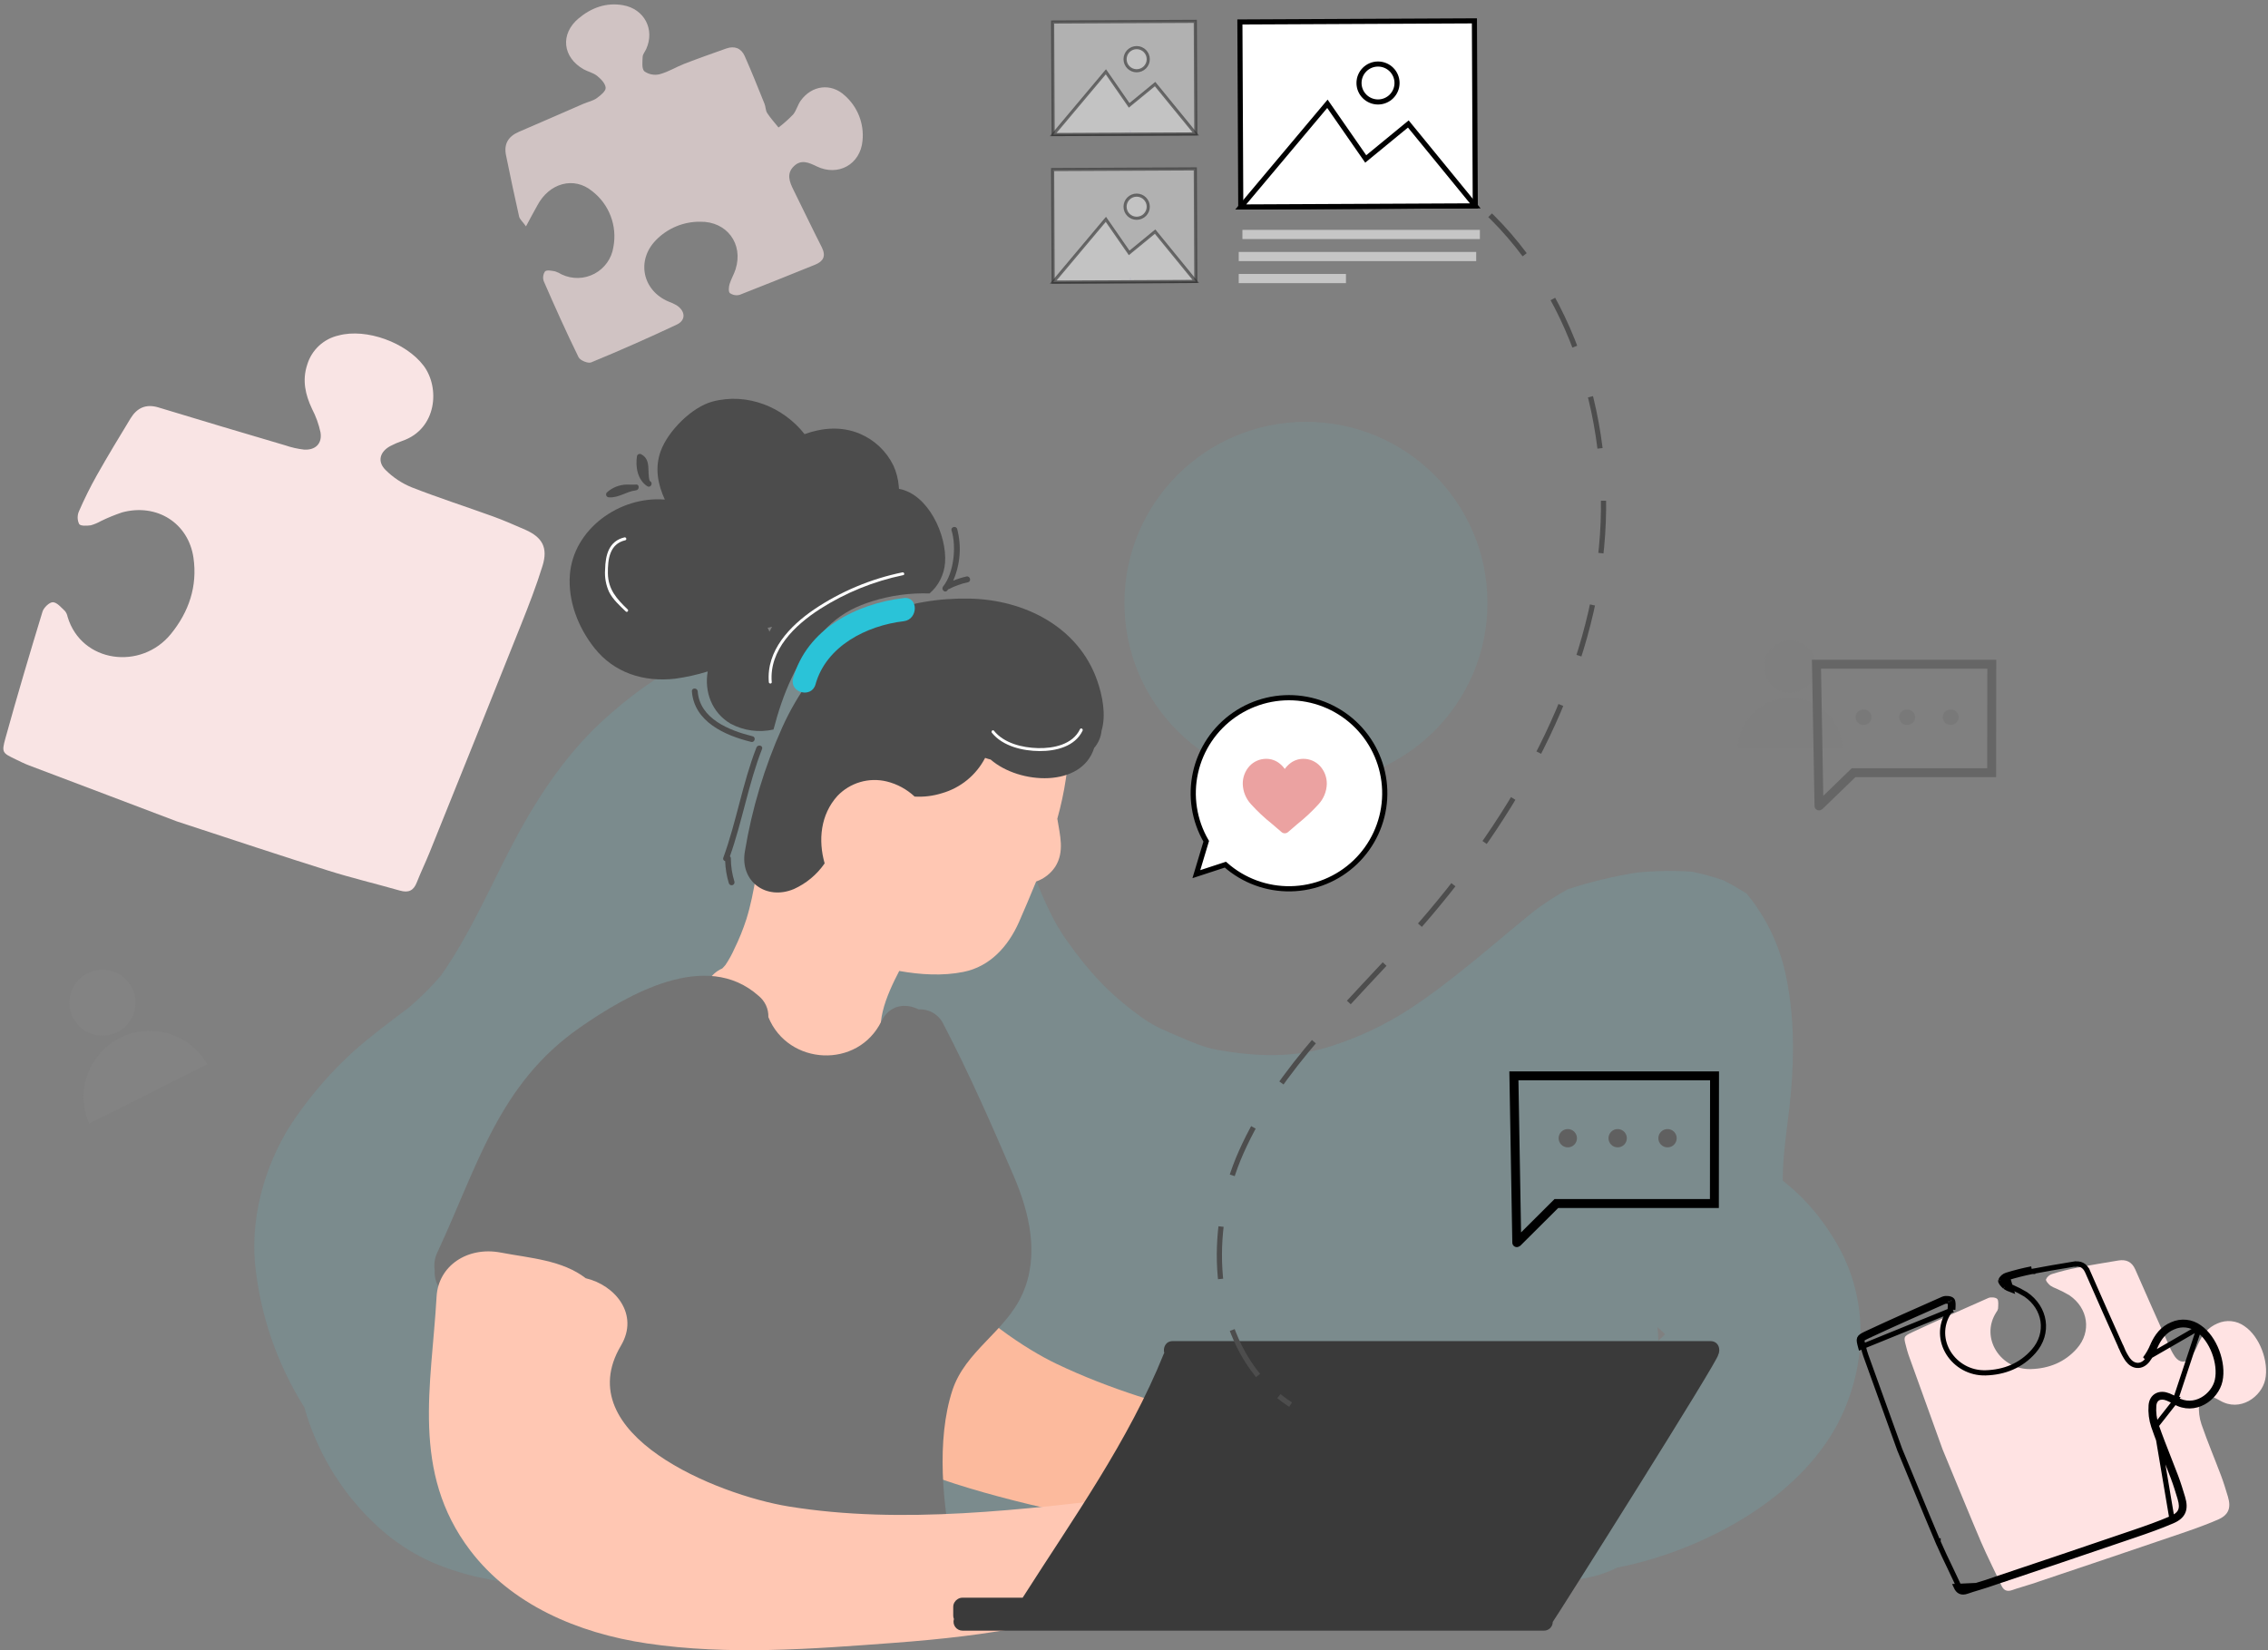 <svg width="437" height="318" viewBox="0 0 437 318" fill="none" xmlns="http://www.w3.org/2000/svg">
<rect x="0" y="0" width="437" height="318" fill="#808080" stroke="none"/>
<g clip-path="url(#clip0)">
<path opacity="0.66" d="M251.629 151.094C270.946 151.094 286.605 135.467 286.605 116.19C286.605 96.913 270.946 81.287 251.629 81.287C232.313 81.287 216.654 96.913 216.654 116.19C216.654 135.467 232.313 151.094 251.629 151.094Z" fill="#61CBDA" fill-opacity="0.15"/>
<path d="M345.395 229.081C344.763 228.523 344.12 228.026 343.494 227.496C343.494 221.916 344.573 216.236 345.06 210.756C345.753 202.983 345.691 195.238 344.02 187.565C342.779 181.911 340.209 176.632 336.521 172.164C335.084 171.266 333.614 170.417 332.104 169.647C330.104 168.962 328.063 168.403 325.992 167.973C322.467 167.745 318.929 167.801 315.413 168.141C310.901 168.858 306.453 169.931 302.11 171.349C299.887 172.573 297.75 173.948 295.714 175.462C287.695 181.94 280.029 188.938 271.384 194.579C266.746 197.56 261.736 199.92 256.483 201.599C249.214 203.937 241.905 203.619 234.524 202.297C231.88 201.828 229.632 200.796 227.143 199.741C224.756 198.731 222.581 197.849 220.478 196.393C214.042 191.867 210.033 187.571 205.47 181.131C202.345 176.723 200.376 171.511 198.408 166.528C197.176 163.366 196.24 160.097 195.612 156.763C195.299 155.122 195.053 153.515 194.796 151.919C191.145 146.669 187.432 141.473 182.802 136.97C174.308 128.701 163.556 122.786 151.489 122.702C137.873 122.607 125.711 130.062 115.999 138.996C108.467 145.932 102.78 154.877 98.106 163.939C93.929 172.075 90.233 180.501 84.96 187.989C83.061 190.227 80.978 192.3 78.731 194.189C75.085 196.934 71.422 199.657 68.011 202.698C64.011 206.354 60.421 210.433 57.303 214.863C51.533 222.887 48.234 233.595 49.134 243.511C50.114 253.35 53.368 262.828 58.64 271.2C60.961 279.445 65.394 286.945 71.501 292.962C74.599 296.059 78.189 298.623 82.125 300.551C88.756 303.62 94.829 304.664 102.104 305.523C113.387 306.862 124.789 306.226 136.095 305.523C148.084 304.77 159.943 304.329 171.954 304.541C185.201 304.775 198.436 305.194 211.655 305.562C242.006 306.405 272.413 306.957 302.703 304.446C305.815 304.265 308.858 303.458 311.65 302.074C312.818 301.846 313.981 301.595 315.128 301.304C330.382 297.476 347.889 287.7 354.828 272.874C360.146 261.529 359.861 248.455 352.782 237.803C350.74 234.565 348.254 231.63 345.395 229.081ZM319.528 258.377C319.528 257.499 319.472 256.623 319.361 255.748C319.864 256.189 320.345 256.641 320.82 257.11C320.401 257.54 319.97 257.964 319.528 258.377Z" fill="#61CBDA" fill-opacity="0.15"/>
<path d="M149.878 205.087C151.869 199.467 158.322 197.42 164.137 200.388C169.253 203.005 175.108 205.087 178.463 209.718C183.495 212.547 186.47 219.277 181.326 224.081C166.754 237.686 191.083 256.876 203.653 262.857C223.671 272.399 247.005 276.06 268.672 279.743C278.503 281.417 277.541 295.306 268.796 296.891C251.238 300.066 233.322 297.482 215.703 293.749C200.27 290.462 184.474 287.187 170.075 280.585C157.673 274.899 147.032 266.016 142.369 253.846C135.597 236.106 144.169 221.196 149.878 205.087Z" fill="#FCBA9D"/>
<path d="M174.347 121.592C157.108 126.056 150.454 145.307 147.105 160.775C145.936 166.177 145.472 171.807 143.828 177.086C143.191 179.065 142.41 180.995 141.491 182.861C141.01 183.943 140.435 184.981 139.774 185.964C139.657 186.137 139.349 186.421 139.165 186.628C136.928 187.582 135.172 190.138 136.213 192.961C136.396 193.641 136.717 194.275 137.157 194.825C142.19 203.441 153.222 206.895 162.549 208.373C163.017 208.448 163.492 208.461 163.964 208.412C167.76 211.063 173.934 206.822 170.881 202.302C168.04 198.089 170.808 191.839 173.263 187.108C177.345 187.833 181.617 188.095 185.609 187.297C190.781 186.271 194.259 182.348 196.322 177.722C197.441 175.166 198.559 172.538 199.644 169.871C201.15 169.35 202.443 168.35 203.323 167.025C205.168 164.112 204.218 160.92 203.726 157.767C205.146 152.709 205.929 147.495 206.058 142.244C206.058 142.149 206.058 142.054 206.058 141.965C206.06 141.939 206.06 141.912 206.058 141.886C207.461 124.845 188.343 117.959 174.347 121.592Z" fill="#FFC7B3"/>
<path d="M158.333 121.993L158.596 121.725C160.61 119.467 163.129 117.714 165.949 116.609C166.636 116.33 167.335 116.09 168.046 115.866C171.62 114.744 175.36 114.234 179.106 114.36C180.842 112.864 181.915 110.744 182.092 108.462C182.494 103.06 178.804 95.203 173.218 94.204C173.218 94.031 173.184 93.858 173.173 93.686C173.063 92.312 172.715 90.967 172.144 89.712C170.798 86.948 168.491 84.767 165.652 83.574C162.18 82.112 158.456 82.414 155.028 83.658C150.963 78.485 144.03 75.578 137.258 77.392C133.299 78.452 128.708 83.067 127.311 86.911C126.125 90.164 126.751 93.34 128.099 96.269C119.343 95.555 110.452 102 109.803 110.777C109.429 115.838 111.386 120.894 114.534 124.873C118.325 129.666 124.039 131.479 130.09 130.788C132.216 130.494 134.314 130.028 136.363 129.393C135.676 133.299 137.169 137.355 140.781 139.465C143.31 140.814 146.242 141.21 149.04 140.581C150.807 133.818 153.435 127.172 158.333 121.993ZM147.916 120.972C148.202 120.93 148.484 120.865 148.76 120.777C148.581 121.089 148.413 121.413 148.262 121.737C148.162 121.474 148.042 121.218 147.905 120.972H147.916Z" fill="#4C4C4C"/>
<path d="M212.253 140.798C213.159 137.757 212.426 134.052 211.403 131.128C207.774 120.766 197.346 115.554 186.8 115.353C175.208 115.13 162.392 119.058 156.633 129.923C156.477 130.218 156.32 130.531 156.175 130.855C154.027 133.761 152.197 136.889 150.717 140.184C147.3 147.803 144.883 155.831 143.526 164.067C142.525 169.915 147.675 173.553 152.965 171.321C155.355 170.243 157.405 168.534 158.892 166.377C157.628 161.913 158.093 156.992 161.352 153.381C162.55 152.122 164.06 151.201 165.73 150.711C167.399 150.221 169.168 150.18 170.858 150.591C172.87 151.086 174.721 152.089 176.232 153.504C178.015 153.607 179.801 153.386 181.505 152.851C183.281 152.341 184.933 151.475 186.362 150.305C187.791 149.136 188.965 147.687 189.814 146.049C190.162 146.175 190.517 146.281 190.876 146.367C196.418 151.194 208.428 151.83 210.822 144.135C211.632 143.197 212.132 142.031 212.253 140.798Z" fill="#4C4C4C"/>
<path d="M174.135 115.247C164.959 116.324 155.459 121.234 152.825 130.693C152.048 133.483 156.365 134.649 157.136 131.876C159.194 124.493 166.966 120.554 174.135 119.711C176.959 119.371 176.992 114.901 174.135 115.247Z" fill="#2AC3D8"/>
<path d="M145.019 141.886C140.546 140.77 134.826 138.538 134.434 133.221C134.378 132.506 133.26 132.501 133.316 133.221C133.747 139.091 139.679 141.725 144.723 142.963C145.422 143.147 145.718 142.059 145.019 141.886Z" fill="#4C4C4C"/>
<path d="M186.224 111.09C185.348 111.285 184.492 111.556 183.663 111.899C185.031 108.757 185.301 105.247 184.429 101.933C184.217 101.246 183.137 101.542 183.35 102.229C184.312 105.326 183.797 110.431 181.717 113.015C181.275 113.573 182.058 114.365 182.511 113.802C182.573 113.724 182.634 113.634 182.69 113.556H182.752C183.941 112.936 185.208 112.48 186.52 112.2C187.225 112.016 186.923 110.939 186.224 111.09Z" fill="#4C4C4C"/>
<path d="M125.286 92.737C125.247 92.737 125.214 92.67 125.169 92.642C124.649 90.901 125.527 88.58 123.559 87.547C123.485 87.504 123.401 87.478 123.316 87.472C123.23 87.466 123.144 87.48 123.065 87.512C122.985 87.545 122.914 87.595 122.857 87.659C122.801 87.723 122.759 87.799 122.737 87.882C122.407 89.958 122.837 92.48 124.722 93.702C125.342 94.093 125.901 93.127 125.286 92.737Z" fill="#4C4C4C"/>
<path d="M122.547 93.373C122.105 93.423 121.026 93.373 120.774 93.373C119.354 93.402 117.992 93.941 116.938 94.891C116.861 94.969 116.809 95.068 116.788 95.176C116.768 95.284 116.779 95.395 116.822 95.496C116.864 95.598 116.935 95.684 117.027 95.745C117.118 95.806 117.225 95.839 117.335 95.839C119.248 95.968 120.69 94.695 122.547 94.489C123.229 94.405 123.24 93.289 122.547 93.373Z" fill="#4C4C4C"/>
<path d="M120.947 117.446C118.823 115.398 117.173 113.59 117.128 110.482C117.095 107.831 117.43 104.812 120.483 104.109C120.83 104.025 120.685 103.49 120.332 103.551C117.302 104.254 116.653 106.994 116.592 109.756C116.479 111.244 116.746 112.736 117.369 114.092C118.118 115.559 119.393 116.692 120.562 117.819C120.813 118.093 121.205 117.697 120.947 117.446Z" fill="white"/>
<path d="M173.883 110.297C167.791 111.544 162.004 113.972 156.851 117.446C152.177 120.637 147.631 125.375 148.139 131.452C148.167 131.803 148.727 131.809 148.699 131.452C148.179 125.207 153.172 120.476 157.986 117.362C162.89 114.227 168.327 112.014 174.029 110.833C174.381 110.783 174.236 110.225 173.883 110.297Z" fill="white"/>
<path d="M208.098 140.514C206.672 143.488 202.988 144.241 199.974 144.163C196.96 144.085 193.459 143.231 191.514 140.815C191.29 140.536 190.893 140.932 191.117 141.211C193.219 143.823 197.088 144.71 200.287 144.732C203.485 144.755 207.12 143.851 208.585 140.826C208.758 140.475 208.277 140.19 208.098 140.514Z" fill="white"/>
<path d="M145.752 144.046C143.062 150.954 141.905 158.325 139.366 165.284C139.338 165.35 139.325 165.421 139.329 165.493C139.333 165.564 139.352 165.634 139.387 165.697C139.421 165.759 139.469 165.814 139.528 165.855C139.586 165.897 139.653 165.925 139.724 165.937C139.774 167.377 140.011 168.804 140.429 170.183C140.468 170.326 140.562 170.447 140.691 170.521C140.82 170.594 140.973 170.613 141.116 170.574C141.259 170.535 141.381 170.44 141.454 170.311C141.528 170.183 141.547 170.03 141.508 169.887C141.061 168.441 140.829 166.937 140.82 165.423C140.823 165.346 140.808 165.27 140.777 165.199C140.746 165.129 140.7 165.066 140.641 165.016C143.04 158.219 144.208 151.066 146.831 144.33C147.088 143.672 146.031 143.382 145.752 144.046Z" fill="#4C4C4C"/>
<path d="M84.261 241.357C92.016 224.79 96.037 208.876 111.816 197.95C121.02 191.577 136.05 182.883 146.177 191.912C146.784 192.404 147.269 193.029 147.594 193.738C147.919 194.448 148.075 195.223 148.05 196.002C151.863 205.349 165.295 206.046 169.829 196.806C171.406 193.586 174.521 193.262 176.998 194.512C178.002 194.457 178.999 194.706 179.859 195.225C180.719 195.745 181.402 196.512 181.818 197.425C186.738 206.85 191.122 216.844 195.316 226.604C198.397 233.785 200.315 241.949 196.993 249.382C193.739 256.636 185.989 260.307 183.501 267.935C180.392 277.472 181.628 290.105 183.674 299.686C183.883 300.646 183.852 301.642 183.585 302.588C184.144 305.83 182.282 309.557 177.993 309.568C160.217 309.608 142.447 310.126 124.671 310.188C124.09 310.186 123.512 310.102 122.955 309.937C121.972 309.729 121.075 309.233 120.377 308.512C119.68 307.791 119.214 306.878 119.041 305.891C115.92 292.393 114.288 278.632 111.604 265.05C111.288 263.601 111.545 262.086 112.319 260.821C103.2 258.427 94.175 255.202 86.397 249.984C85.53 249.437 84.827 248.667 84.362 247.755C83.897 246.842 83.689 245.821 83.757 244.8C83.581 243.628 83.756 242.43 84.261 241.357Z" fill="#747474"/>
<path d="M84.121 249.873C84.451 243.924 90.07 240.152 96.49 241.374C102.137 242.451 108.321 242.808 112.867 246.324C118.493 247.635 123.234 253.265 119.644 259.308C109.473 276.445 138.203 288.063 151.958 290.3C173.855 293.866 197.284 290.858 219.114 288.342C229.028 287.198 232.003 300.802 224.051 304.764C208.087 312.721 190.16 315.249 172.195 316.588C156.476 317.76 140.361 319.016 124.705 316.7C111.207 314.702 98.497 309.156 90.596 298.765C79.111 283.638 83.159 266.925 84.121 249.873Z" fill="#FFC7B3"/>
<path d="M183.669 309.641C183.667 309.227 183.823 308.828 184.105 308.525C184.138 308.486 184.161 308.441 184.2 308.402L184.306 308.324C184.609 308.04 185.009 307.882 185.424 307.883H197.044C206.784 292.583 217.442 277.751 224.247 260.86C224.247 260.809 224.309 260.782 224.331 260.731C224.057 259.71 224.583 258.438 225.958 258.438H329.582C331.125 258.438 331.601 260.039 331.058 261.088C331.394 261.702 300.304 310.952 299.186 312.554C299.186 312.998 299.009 313.424 298.695 313.737C298.38 314.051 297.953 314.228 297.508 314.228H185.447C185.176 314.228 184.91 314.164 184.669 314.043C184.428 313.921 184.219 313.744 184.059 313.527C183.899 313.31 183.792 313.058 183.748 312.792C183.703 312.526 183.722 312.253 183.803 311.996C183.715 311.785 183.669 311.56 183.669 311.332V309.641Z" fill="#3A3A3A"/>
<path d="M248.671 270.681C247.888 270.173 247.132 269.626 246.407 269.04" stroke="#4D4D4D" stroke-miterlimit="10"/>
<path d="M242.403 265.062C233.238 253.857 232.998 235.889 239.121 222.095C246.39 205.661 260.285 193.262 272.24 179.825C290.374 159.441 304.99 134.861 308.328 107.809C311.437 82.626 303.296 55.222 284.195 38.794" stroke="#4D4D4D" stroke-miterlimit="10" stroke-dasharray="10.12 10.12"/>
<path d="M282.014 37.008C281.282 36.45 280.538 35.892 279.777 35.334" stroke="#4D4D4D" stroke-miterlimit="10"/>
<path d="M34.076 158.286C26.578 155.424 16.076 151.479 5.587 147.494C4.709 147.16 3.859 146.735 3.009 146.323C0.487 145.101 0.274 145.034 1.035 142.299C3.3 134.124 5.71 125.989 8.187 117.875C8.421 117.088 9.529 116.028 10.2 116.051C11.005 116.084 11.81 117.094 12.537 117.764C12.788 118.091 12.957 118.474 13.029 118.88C15.702 127.769 27.209 129.225 32.941 122.155C36.408 117.881 38.063 112.976 37.28 107.502C36.312 100.772 30.195 96.939 23.524 98.741C22.127 99.211 20.762 99.77 19.437 100.415C18.822 100.765 18.167 101.038 17.485 101.23C16.725 101.33 15.512 101.397 15.249 100.979C15.068 100.601 14.971 100.188 14.963 99.77C14.956 99.351 15.038 98.936 15.204 98.551C16.235 96.172 17.389 93.848 18.66 91.587C20.734 87.904 22.937 84.277 25.14 80.65C26.376 78.614 28.093 77.777 30.525 78.513C38.663 80.987 46.806 83.422 54.955 85.817C56.124 86.22 57.333 86.496 58.562 86.638C60.798 86.788 62.123 85.455 61.749 83.29C61.414 81.737 60.872 80.235 60.138 78.826C58.83 76.064 58.198 73.296 59.193 70.282C59.608 68.889 60.388 67.632 61.453 66.64C62.517 65.648 63.828 64.958 65.249 64.641C70.606 63.207 78.239 66.019 81.599 70.444C84.825 74.691 84.188 82.659 77.54 84.953C76.755 85.219 75.992 85.546 75.258 85.929C73.195 87.017 72.636 88.915 74.28 90.555C75.716 91.995 77.428 93.133 79.312 93.903C84.479 95.929 89.774 97.625 94.997 99.517C97.105 100.281 99.162 101.191 101.214 102.084C104.514 103.54 105.615 105.549 104.536 109.036C103.339 112.914 101.858 116.715 100.353 120.487C94.516 135.11 88.648 149.723 82.751 164.324C81.979 166.238 81.073 168.091 80.319 170.016C79.698 171.639 78.708 172.091 77.047 171.617C72.395 170.289 67.67 169.173 63.068 167.711C54.401 164.994 45.773 162.12 34.076 158.286Z" fill="#F9E4E4"/>
<path d="M374.298 279.302C372.57 274.514 370.155 267.818 367.745 261.116C367.544 260.558 367.398 259.967 367.247 259.387C366.794 257.668 366.738 257.54 368.366 256.77C373.258 254.482 378.19 252.305 383.139 250.118C383.619 249.912 384.592 250.006 384.855 250.336C385.118 250.665 385.017 251.547 384.989 252.172C384.939 252.431 384.821 252.674 384.648 252.875C381.456 257.835 385.504 263.985 391.297 263.828C394.797 263.728 397.856 262.5 400.182 259.855C403.039 256.613 402.363 252.077 398.734 249.61C397.931 249.13 397.098 248.701 396.24 248.327C395.816 248.176 395.412 247.973 395.038 247.724C394.674 247.395 394.143 246.843 394.227 246.536C394.335 246.292 394.494 246.074 394.694 245.897C394.894 245.72 395.129 245.587 395.384 245.509C396.963 245.022 398.566 244.617 400.187 244.298C402.832 243.779 405.499 243.344 408.161 242.903C409.66 242.657 410.772 243.143 411.421 244.622C413.583 249.562 415.771 254.491 417.986 259.409C418.28 260.14 418.655 260.836 419.104 261.485C419.954 262.629 421.145 262.718 422.051 261.63C422.659 260.829 423.158 259.951 423.532 259.018C424.327 257.244 425.406 255.799 427.273 255.029C428.117 254.65 429.046 254.502 429.966 254.6C430.886 254.698 431.763 255.038 432.507 255.587C435.42 257.579 437.21 262.422 436.46 265.865C435.739 269.18 431.618 272.165 427.765 269.905C427.312 269.637 426.839 269.404 426.351 269.208C424.97 268.65 423.823 269.18 423.706 270.647C423.608 271.94 423.77 273.24 424.181 274.47C425.339 277.818 426.703 281.049 427.95 284.346C428.448 285.674 428.867 287.042 429.275 288.403C429.935 290.596 429.42 291.958 427.284 292.867C424.914 293.894 422.464 294.748 420.015 295.585C410.524 298.821 401.019 302.033 391.498 305.222C390.251 305.64 388.976 305.964 387.741 306.405C386.695 306.773 386.063 306.488 385.61 305.489C384.33 302.699 382.921 299.96 381.696 297.119C379.454 291.857 377.29 286.506 374.298 279.302Z" fill="#FFE3E3"/>
<path d="M385.972 246.119C386.172 245.942 386.408 245.81 386.663 245.731M385.972 246.119C385.773 246.297 385.613 246.514 385.505 246.758M385.972 246.119L386.304 246.494C386.188 246.596 386.091 246.718 386.016 246.853M385.972 246.119L386.304 246.494C386.45 246.364 386.623 246.267 386.81 246.209L386.81 246.209C388.372 245.727 389.958 245.327 391.562 245.011M386.663 245.731L387.518 248.549C387.094 248.398 386.691 248.196 386.316 247.947M386.663 245.731C388.242 245.244 389.845 244.84 391.466 244.521M386.663 245.731L391.466 244.521M385.505 246.758C385.421 247.065 385.953 247.618 386.316 247.947M385.505 246.758L385.988 246.89C386 246.845 385.997 246.814 385.995 246.803M385.505 246.758L385.962 246.961C385.979 246.924 385.997 246.888 386.016 246.853M386.316 247.947L386.652 247.576C386.643 247.568 386.633 247.559 386.624 247.551M386.316 247.947L386.593 247.531C386.603 247.537 386.614 247.544 386.624 247.551M386.624 247.551C386.956 247.768 387.312 247.945 387.686 248.078L387.702 248.084L387.718 248.091C388.596 248.474 389.448 248.912 390.269 249.404L390.281 249.411L390.293 249.419C394.157 252.045 394.903 256.928 391.836 260.408M386.624 247.551C386.458 247.399 386.273 247.212 386.139 247.039C386.08 246.962 386.04 246.899 386.016 246.853M386.016 246.853C386.011 246.844 386.007 246.835 386.004 246.827C385.999 246.815 385.996 246.808 385.995 246.803M391.562 245.011C394.016 244.53 396.49 244.12 398.97 243.71C399.154 243.68 399.337 243.649 399.521 243.619M391.562 245.011L391.466 244.521M391.562 245.011C391.562 245.011 391.563 245.011 391.563 245.011L391.466 244.521M399.521 243.619C400.201 243.508 400.739 243.571 401.163 243.785C401.583 243.996 401.952 244.386 402.242 245.045M399.521 243.619C399.521 243.619 399.521 243.619 399.52 243.619L399.44 243.126L399.521 243.619C399.521 243.619 399.521 243.619 399.521 243.619ZM402.242 245.045C404.403 249.984 406.591 254.911 408.804 259.828M402.242 245.045L402.7 244.844L402.242 245.045C402.242 245.045 402.242 245.045 402.242 245.045ZM408.804 259.828C409.112 260.59 409.504 261.315 409.971 261.992L409.976 261.999L409.981 262.005C410.466 262.658 411.099 263.076 411.807 263.116C412.521 263.157 413.187 262.804 413.714 262.172L413.721 262.164L413.727 262.155C414.361 261.322 414.88 260.407 415.271 259.436M408.804 259.828C408.803 259.825 408.802 259.822 408.8 259.818L409.264 259.631L408.808 259.837C408.807 259.834 408.806 259.831 408.804 259.828ZM415.271 259.436C416.036 257.73 417.041 256.415 418.742 255.713L418.75 255.71L418.757 255.707C419.519 255.365 420.36 255.231 421.191 255.319C422.023 255.408 422.816 255.716 423.489 256.212L423.496 256.217L423.503 256.222C424.852 257.144 425.975 258.756 426.668 260.582C427.361 262.407 427.599 264.378 427.25 265.981C426.923 267.487 425.81 268.946 424.325 269.76C422.857 270.564 421.053 270.726 419.297 269.697M415.271 259.436C415.27 259.439 415.269 259.442 415.267 259.445L414.811 259.241M415.271 259.436C415.273 259.433 415.274 259.43 415.275 259.427L414.811 259.241M419.297 269.697C418.823 269.416 418.327 269.172 417.816 268.966M419.297 269.697C419.298 269.697 419.298 269.697 419.298 269.697L419.044 270.128M419.297 269.697C419.297 269.697 419.297 269.696 419.297 269.696L419.044 270.128M417.816 268.966C417.039 268.652 416.246 268.612 415.602 268.947C414.941 269.29 414.555 269.967 414.486 270.83L414.486 270.832C414.383 272.192 414.553 273.558 414.985 274.851L414.987 274.856C415.728 276.999 416.558 279.106 417.383 281.201C417.849 282.384 418.314 283.564 418.76 284.745M417.816 268.966C417.816 268.966 417.816 268.966 417.816 268.967L417.629 269.43M417.816 268.966L417.629 269.43M418.76 284.745C419.252 286.056 419.667 287.408 420.075 288.769L420.075 288.77C420.389 289.815 420.394 290.569 420.147 291.142C419.904 291.707 419.371 292.202 418.367 292.63L418.364 292.631C416.014 293.649 413.582 294.497 411.132 295.334M418.76 284.745C418.76 284.745 418.76 284.745 418.76 284.744L419.228 284.569M418.76 284.745C418.761 284.745 418.761 284.746 418.761 284.746L419.228 284.569M411.132 295.334C401.642 298.57 392.138 301.782 382.618 304.97L382.618 304.97C382.071 305.153 381.52 305.318 380.959 305.486C380.89 305.507 380.82 305.527 380.75 305.548C380.121 305.737 379.483 305.931 378.852 306.156M411.132 295.334C411.132 295.334 411.132 295.334 411.133 295.334L411.294 295.807M411.132 295.334L411.294 295.807M378.852 306.156C378.389 306.319 378.113 306.303 377.931 306.224C377.747 306.144 377.546 305.951 377.344 305.505L377.343 305.503C376.827 304.38 376.297 303.276 375.768 302.176C374.968 300.512 374.171 298.855 373.434 297.145M378.852 306.156C378.852 306.156 378.853 306.156 378.853 306.156L379.019 306.627M378.852 306.156C378.852 306.156 378.851 306.156 378.851 306.156L379.019 306.627M373.434 297.145C371.996 293.769 370.59 290.358 368.976 286.441C368.077 284.26 367.113 281.921 366.043 279.344C364.316 274.557 361.902 267.866 359.494 261.17L359.494 261.169C359.324 260.7 359.196 260.204 359.062 259.687C359.045 259.619 359.027 259.551 359.01 259.483L359.009 259.482L358.998 259.441C358.888 259.022 358.812 258.731 358.774 258.503C358.736 258.269 358.753 258.173 358.771 258.125C358.786 258.086 358.827 258.016 359 257.898C359.18 257.775 359.448 257.638 359.857 257.445M373.434 297.145C373.434 297.145 373.434 297.146 373.435 297.146L372.975 297.342L373.434 297.144C373.434 297.144 373.434 297.145 373.434 297.145ZM359.857 257.445C364.606 255.224 369.393 253.108 374.201 250.983L374.614 250.8L374.417 250.341M359.857 257.445C359.857 257.445 359.856 257.445 359.856 257.445L359.644 256.992M359.857 257.445C359.857 257.444 359.858 257.444 359.858 257.444L359.644 256.992M374.417 250.341L374.619 250.798L374.616 250.799C374.747 250.744 375.012 250.712 375.3 250.745C375.437 250.761 375.555 250.79 375.643 250.823C375.706 250.847 375.735 250.867 375.744 250.873M374.417 250.341C374.898 250.134 375.871 250.229 376.134 250.558C376.358 250.839 376.318 251.52 376.284 252.102C376.278 252.203 376.272 252.301 376.268 252.394M374.417 250.341L373.997 250.526C369.19 252.651 364.398 254.769 359.644 256.992M375.744 250.873C375.75 250.885 375.765 250.919 375.779 250.992C375.798 251.089 375.808 251.216 375.81 251.371C375.813 251.592 375.799 251.82 375.786 252.052C375.78 252.144 375.775 252.237 375.77 252.331M375.744 250.873C375.746 250.875 375.747 250.876 375.747 250.875C375.747 250.875 375.746 250.874 375.743 250.87C375.742 250.869 375.742 250.869 375.742 250.869C375.742 250.869 375.743 250.87 375.744 250.873ZM375.77 252.331C375.733 252.493 375.657 252.644 375.548 252.771L375.525 252.797L375.506 252.827C372.061 258.18 376.461 264.716 382.589 264.551L382.59 264.551C386.207 264.447 389.405 263.172 391.836 260.408M375.77 252.331C375.773 252.32 375.775 252.309 375.777 252.298L376.268 252.394M375.77 252.331C375.77 252.344 375.769 252.358 375.768 252.372L376.268 252.394M391.836 260.408C391.836 260.408 391.836 260.408 391.836 260.408L391.46 260.078L391.836 260.408ZM385.995 246.803C385.994 246.8 385.994 246.799 385.994 246.799C385.993 246.799 385.994 246.8 385.995 246.803ZM376.268 252.394L358.526 259.609C358.52 259.589 358.515 259.568 358.51 259.548C358.072 257.887 358.036 257.753 359.644 256.992M379.019 306.627C379.705 306.382 380.404 306.174 381.102 305.965C381.662 305.798 382.222 305.63 382.777 305.444M379.019 306.627C377.973 306.995 377.342 306.711 376.889 305.712L382.777 305.444M382.777 305.444C392.297 302.256 401.803 299.044 411.294 295.807M382.777 305.444L418.563 293.09M411.294 295.807C413.743 294.97 416.192 294.117 418.563 293.09M418.563 293.09C420.699 292.18 421.213 290.819 420.554 288.626C420.145 287.264 419.726 285.897 419.228 284.569M418.563 293.09L415.46 274.692M419.228 284.569C418.777 283.374 418.309 282.188 417.842 281.002C417.02 278.914 416.198 276.827 415.46 274.692M415.46 274.692C415.048 273.462 414.887 272.163 414.984 270.87C415.102 269.402 416.248 268.872 417.629 269.43M415.46 274.692L419.044 270.128M417.629 269.43C418.118 269.627 418.591 269.86 419.044 270.128M419.044 270.128C422.896 272.388 427.018 269.402 427.739 266.088C428.488 262.645 426.699 257.801 423.786 255.809M419.044 270.128L423.786 255.809M423.786 255.809C423.041 255.261 422.164 254.92 421.244 254.822C420.325 254.724 419.395 254.872 418.552 255.251C416.684 256.021 415.605 257.466 414.811 259.241M423.786 255.809L413.329 261.852C413.938 261.052 414.436 260.174 414.811 259.241" stroke="black"/>
<path opacity="0.66" d="M101.349 43.621C100.672 42.678 100.135 42.248 100.018 41.718C99.129 37.812 98.307 33.844 97.496 29.899C97.049 27.718 97.954 26.272 99.979 25.402C104.133 23.627 108.26 21.803 112.403 20.006C113.276 19.626 114.26 19.448 115.02 18.89C115.781 18.332 116.748 17.539 116.698 16.903C116.642 16.089 115.775 15.196 115.02 14.599C114.265 14.002 113.292 13.823 112.47 13.36C108.389 11.061 107.896 6.558 111.469 3.556C113.93 1.491 116.809 0.425 120.069 1.006C124.162 1.737 126.22 5.687 124.509 9.459C124.285 9.962 123.849 10.447 123.827 10.955C123.788 11.915 123.626 13.254 124.157 13.745C124.579 14.042 125.059 14.246 125.567 14.342C126.074 14.439 126.596 14.425 127.098 14.303C128.776 13.862 130.28 12.902 131.907 12.272C134.563 11.245 137.247 10.302 139.931 9.348C141.53 8.79 142.816 9.286 143.487 10.793C144.829 13.818 146.054 16.898 147.295 19.967C147.535 20.525 147.496 21.278 147.821 21.78C148.464 22.768 149.269 23.65 150.007 24.57C151.003 23.815 151.937 22.983 152.803 22.082C153.451 21.323 153.686 20.218 154.279 19.398C156.421 16.423 160.117 15.949 162.761 18.393C163.989 19.472 164.941 20.827 165.537 22.348C166.134 23.867 166.357 25.508 166.189 27.132C165.775 31.691 161.481 34.062 157.354 32.059C155.85 31.328 154.391 30.664 152.982 32.014C151.489 33.443 152.115 35.033 152.887 36.59C154.71 40.273 156.482 43.983 158.344 47.65C159.188 49.324 158.663 50.35 157.08 50.998C152.238 52.962 147.39 54.904 142.542 56.807C142.22 56.898 141.882 56.917 141.552 56.861C141.222 56.805 140.909 56.676 140.635 56.483C140.333 56.232 140.412 55.3 140.574 54.748C140.865 53.765 141.424 52.867 141.731 51.891C143.28 46.991 140.054 42.655 134.921 42.728C133.329 42.71 131.75 43.016 130.281 43.628C128.811 44.24 127.483 45.145 126.377 46.288C122.569 50.194 123.793 55.998 128.831 58.118C129.367 58.308 129.883 58.547 130.375 58.832C132.08 59.948 132.198 61.706 130.408 62.548C124.97 65.112 119.467 67.541 113.902 69.836C113.309 70.087 111.783 69.457 111.481 68.843C109.115 64.022 106.912 59.111 104.771 54.19C104.658 53.876 104.622 53.541 104.666 53.21C104.71 52.88 104.832 52.566 105.022 52.292C105.391 51.969 106.308 52.175 106.957 52.292C107.407 52.443 107.838 52.643 108.243 52.889C109.232 53.358 110.317 53.589 111.411 53.564C112.505 53.539 113.579 53.259 114.545 52.746C115.511 52.233 116.344 51.501 116.976 50.609C117.608 49.718 118.022 48.691 118.185 47.611C118.569 45.612 118.39 43.545 117.667 41.642C116.945 39.739 115.707 38.073 114.092 36.83C110.58 33.939 105.822 35.267 103.546 39.575C102.87 40.781 102.215 41.986 101.349 43.621Z" fill="#F9E4E4"/>
<path d="M263.489 39.358C263.617 39.358 263.739 39.307 263.829 39.217C263.919 39.127 263.97 39.005 263.97 38.878C263.97 38.75 263.919 38.628 263.829 38.538C263.739 38.448 263.617 38.398 263.489 38.398C263.362 38.398 263.239 38.448 263.149 38.538C263.059 38.628 263.008 38.75 263.008 38.878C263.008 39.005 263.059 39.127 263.149 39.217C263.239 39.307 263.362 39.358 263.489 39.358Z" fill="#200F7A"/>
<path d="M284.09 4.019L238.904 4.232L239.073 39.877L284.258 39.664L284.09 4.019Z" fill="white" stroke="black" stroke-width="0.98" stroke-miterlimit="10"/>
<path d="M239.07 39.882L255.767 20L263.148 30.63L271.356 23.89L284.256 39.67L239.07 39.882Z" fill="white" stroke="black" stroke-width="0.98" stroke-miterlimit="10"/>
<path d="M265.519 19.649C267.541 19.649 269.181 18.012 269.181 15.994C269.181 13.975 267.541 12.339 265.519 12.339C263.496 12.339 261.856 13.975 261.856 15.994C261.856 18.012 263.496 19.649 265.519 19.649Z" fill="white" stroke="black" stroke-width="0.98" stroke-miterlimit="10"/>
<g opacity="0.62">
<path opacity="0.62" d="M217.778 25.604C217.839 25.586 217.892 25.549 217.93 25.499C217.968 25.449 217.989 25.387 217.989 25.324C217.989 25.261 217.968 25.2 217.93 25.149C217.892 25.099 217.839 25.062 217.778 25.045C217.717 25.062 217.663 25.099 217.625 25.149C217.587 25.2 217.567 25.261 217.567 25.324C217.567 25.387 217.587 25.449 217.625 25.499C217.663 25.549 217.717 25.586 217.778 25.604Z" fill="#200F7A"/>
<path opacity="0.62" d="M230.31 4.116L202.822 4.245L202.925 25.935L230.413 25.806L230.31 4.116Z" fill="white" stroke="black" stroke-width="0.6" stroke-miterlimit="10"/>
<path opacity="0.62" d="M202.921 25.937L213.081 13.84L217.565 20.307L222.564 16.206L230.409 25.809L202.921 25.937Z" fill="white" stroke="black" stroke-width="0.6" stroke-miterlimit="10"/>
<path opacity="0.62" d="M219.013 13.633C220.245 13.633 221.244 12.636 221.244 11.407C221.244 10.177 220.245 9.18 219.013 9.18C217.781 9.18 216.782 10.177 216.782 11.407C216.782 12.636 217.781 13.633 219.013 13.633Z" fill="white" stroke="black" stroke-width="0.6" stroke-miterlimit="10"/>
</g>
<g opacity="0.62">
<path opacity="0.62" d="M217.778 54.034C217.836 54.014 217.886 53.976 217.922 53.926C217.957 53.876 217.976 53.816 217.976 53.755C217.976 53.693 217.957 53.633 217.922 53.583C217.886 53.533 217.836 53.496 217.778 53.475C217.72 53.496 217.67 53.533 217.634 53.583C217.599 53.633 217.579 53.693 217.579 53.755C217.579 53.816 217.599 53.876 217.634 53.926C217.67 53.976 217.72 54.014 217.778 54.034Z" fill="#200F7A"/>
<path opacity="0.62" d="M230.31 32.546L202.822 32.676L202.925 54.365L230.413 54.236L230.31 32.546Z" fill="white" stroke="black" stroke-width="0.6" stroke-miterlimit="10"/>
<path opacity="0.62" d="M202.921 54.368L213.081 42.27L217.565 48.738L222.564 44.636L230.409 54.24L202.921 54.368Z" fill="white" stroke="black" stroke-width="0.6" stroke-miterlimit="10"/>
<path opacity="0.62" d="M219.013 42.058C220.245 42.058 221.244 41.062 221.244 39.832C221.244 38.602 220.245 37.605 219.013 37.605C217.781 37.605 216.782 38.602 216.782 39.832C216.782 41.062 217.781 42.058 219.013 42.058Z" fill="white" stroke="black" stroke-width="0.6" stroke-miterlimit="10"/>
</g>
<path d="M330.359 207.319H291.699C291.699 207.319 292.258 239.912 292.258 239.521L299.879 231.927H330.331L330.359 207.319Z" stroke="black" stroke-width="1.72" stroke-miterlimit="10"/>
<path d="M302.082 221.102C303.058 221.102 303.849 220.312 303.849 219.338C303.849 218.364 303.058 217.575 302.082 217.575C301.107 217.575 300.315 218.364 300.315 219.338C300.315 220.312 301.107 221.102 302.082 221.102Z" fill="#606060"/>
<path d="M311.694 221.102C312.67 221.102 313.461 220.312 313.461 219.338C313.461 218.364 312.67 217.575 311.694 217.575C310.719 217.575 309.927 218.364 309.927 219.338C309.927 220.312 310.719 221.102 311.694 221.102Z" fill="#606060"/>
<path d="M321.301 221.102C322.277 221.102 323.068 220.312 323.068 219.338C323.068 218.364 322.277 217.575 321.301 217.575C320.325 217.575 319.534 218.364 319.534 219.338C319.534 220.312 320.325 221.102 321.301 221.102Z" fill="#606060"/>
<path d="M232.416 162.12C230.083 158.117 229.346 153.383 230.354 148.862C231.361 144.342 234.039 140.366 237.853 137.727C241.666 135.088 246.337 133.981 250.932 134.625C255.528 135.269 259.712 137.617 262.65 141.202C265.588 144.787 267.064 149.345 266.785 153.968C266.506 158.591 264.491 162.939 261.143 166.146C257.794 169.353 253.358 171.183 248.718 171.271C244.078 171.359 239.575 169.7 236.107 166.623L230.515 168.453L232.416 162.12Z" fill="white" stroke="black" stroke-miterlimit="10"/>
<path d="M239.456 151.088C239.499 152.541 240.069 153.929 241.061 154.994C242.297 156.356 243.641 157.616 245.081 158.761C245.641 159.235 246.272 159.771 246.927 160.345C247.1 160.497 247.323 160.58 247.553 160.58C247.783 160.58 248.006 160.497 248.179 160.345C248.833 159.787 249.465 159.229 250.024 158.761C251.462 157.613 252.806 156.354 254.045 154.994C255.036 153.929 255.607 152.541 255.65 151.088C255.673 149.818 255.214 148.585 254.363 147.639C253.953 147.192 253.452 146.834 252.895 146.591C252.337 146.348 251.734 146.224 251.126 146.228C250.203 146.224 249.306 146.533 248.582 147.104C248.188 147.411 247.841 147.774 247.553 148.181C247.264 147.774 246.918 147.411 246.524 147.104C245.8 146.533 244.903 146.224 243.98 146.228C243.371 146.224 242.769 146.347 242.211 146.59C241.653 146.834 241.153 147.191 240.742 147.639C239.892 148.585 239.432 149.818 239.456 151.088Z" fill="#EBA2A1"/>
<path d="M285.145 44.296H239.389V46.065H285.145V44.296Z" fill="#C6C6C6"/>
<path d="M284.435 48.548H238.679V50.317H284.435V48.548Z" fill="#C6C6C6"/>
<path d="M259.34 52.794H238.679V54.563H259.34V52.794Z" fill="#C6C6C6"/>
<g opacity="0.14">
<path opacity="0.14" d="M344.925 134.459C342.331 134.462 339.836 135.459 337.957 137.246C336.079 139.032 334.96 141.471 334.833 144.057H355.013C354.886 141.471 353.769 139.033 351.891 137.246C350.014 135.46 347.52 134.462 344.925 134.459Z" fill="#606060"/>
<path opacity="0.14" d="M344.931 123.439C343.936 123.439 342.963 123.733 342.135 124.285C341.308 124.837 340.663 125.621 340.282 126.539C339.901 127.456 339.801 128.466 339.995 129.44C340.189 130.415 340.669 131.309 341.373 132.012C342.076 132.714 342.973 133.192 343.949 133.386C344.925 133.58 345.937 133.481 346.857 133.1C347.776 132.72 348.562 132.077 349.115 131.251C349.668 130.425 349.963 129.454 349.963 128.461C349.956 127.131 349.424 125.858 348.481 124.918C347.539 123.977 346.263 123.446 344.931 123.439Z" fill="#606060"/>
</g>
<g opacity="0.22">
<path opacity="0.22" d="M23.111 199.975C20.178 201.45 17.925 203.993 16.817 207.079C15.71 210.164 15.833 213.556 17.161 216.554L39.986 205.115C38.371 202.261 35.719 200.136 32.578 199.179C29.436 198.223 26.047 198.508 23.111 199.975Z" fill="#B5B5B5"/>
<path opacity="0.22" d="M16.865 187.509C15.733 188.077 14.796 188.966 14.171 190.065C13.545 191.164 13.261 192.423 13.353 193.684C13.445 194.944 13.91 196.149 14.688 197.146C15.467 198.143 16.524 198.887 17.726 199.284C18.928 199.681 20.221 199.714 21.442 199.378C22.663 199.042 23.756 198.352 24.584 197.395C25.412 196.439 25.936 195.259 26.092 194.005C26.248 192.751 26.028 191.479 25.459 190.35C24.696 188.837 23.362 187.688 21.751 187.156C20.139 186.623 18.382 186.75 16.865 187.509Z" fill="#B5B5B5"/>
</g>
<g opacity="0.2">
<path d="M383.779 128H350C350 128 350.489 155.684 350.489 155.352L357.148 148.901H383.755L383.779 128Z" stroke="black" stroke-width="1.72" stroke-miterlimit="10"/>
<path d="M359.073 139.707C359.925 139.707 360.616 139.036 360.616 138.209C360.616 137.382 359.925 136.711 359.073 136.711C358.22 136.711 357.529 137.382 357.529 138.209C357.529 139.036 358.22 139.707 359.073 139.707Z" fill="#606060"/>
<path d="M367.471 139.707C368.324 139.707 369.015 139.036 369.015 138.209C369.015 137.382 368.324 136.711 367.471 136.711C366.618 136.711 365.927 137.382 365.927 138.209C365.927 139.036 366.618 139.707 367.471 139.707Z" fill="#606060"/>
<path d="M375.864 139.707C376.717 139.707 377.408 139.036 377.408 138.209C377.408 137.382 376.717 136.711 375.864 136.711C375.012 136.711 374.321 137.382 374.321 138.209C374.321 139.036 375.012 139.707 375.864 139.707Z" fill="#606060"/>
</g>
</g>
<defs>
<clipPath id="clip0">
<rect x="0.649" y="0.855" width="435.968" height="317.145" fill="white"/>
</clipPath>
</defs>
</svg>
